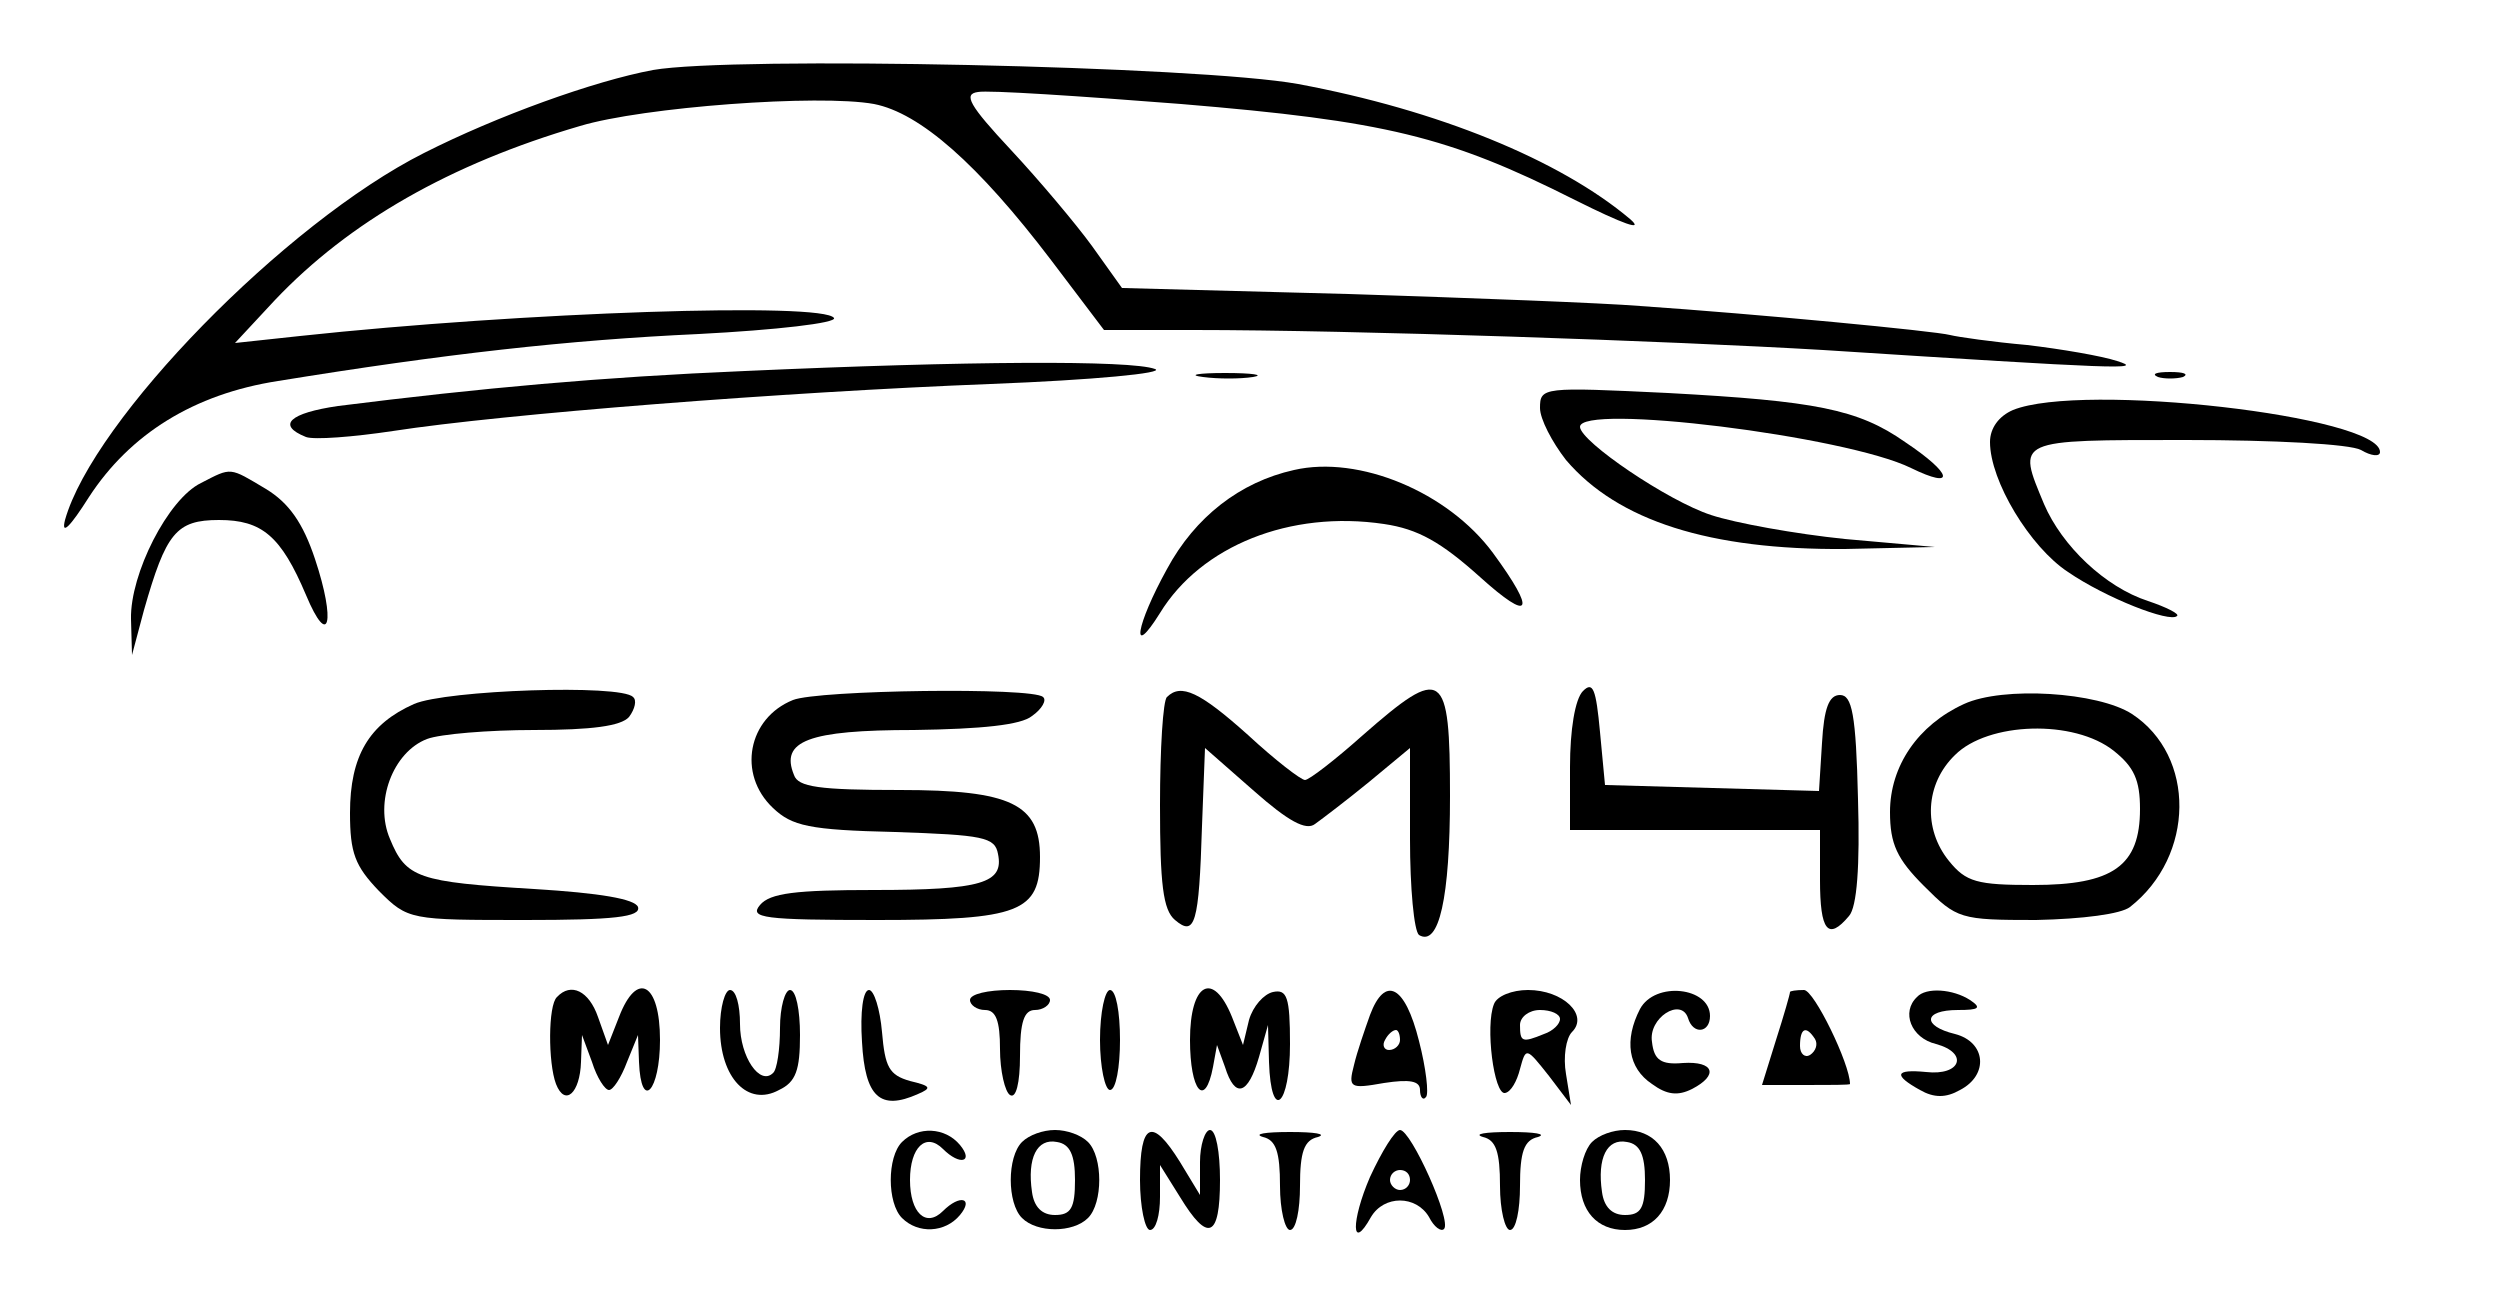 <?xml version="1.0" standalone="no"?>
<!DOCTYPE svg PUBLIC "-//W3C//DTD SVG 20010904//EN"
 "http://www.w3.org/TR/2001/REC-SVG-20010904/DTD/svg10.dtd">
<svg version="1.0" xmlns="http://www.w3.org/2000/svg"
 width="250pt" height="130pt" viewBox="0 0 250 130"
 preserveAspectRatio="xMidYMid meet">

<g transform="translate(0,130) scale(0.1,-0.1)"
fill="#000000" stroke="none">
<path d="M653 1230 c-59 -11 -156 -46 -229 -83 -139 -70 -331 -267 -359 -367
-4 -16 5 -7 24 23 41 63 105 103 189 116 166 27 290 41 421 47 77 4 138 11
135 16 -10 16 -311 6 -534 -18 l-65 -7 40 43 c74 78 175 136 305 174 63 19
239 32 294 22 46 -9 104 -60 177 -156 l53 -70 90 0 c160 0 477 -11 629 -20
296 -19 323 -20 294 -11 -15 5 -56 12 -90 16 -34 3 -69 8 -77 10 -15 4 -193
21 -310 29 -36 3 -167 8 -292 12 l-226 6 -30 42 c-16 22 -53 66 -81 96 -42 45
-48 56 -33 58 10 2 101 -4 203 -12 204 -17 267 -32 394 -96 48 -24 70 -32 55
-19 -70 59 -192 109 -332 135 -99 18 -565 28 -645 14z"/>
<path d="M745 929 c-143 -6 -264 -17 -407 -35 -48 -7 -62 -19 -32 -31 8 -3 47
0 87 6 110 17 391 39 597 47 104 4 176 11 165 15 -24 9 -188 8 -410 -2z"/>
<path d="M1203 923 c15 -2 37 -2 50 0 12 2 0 4 -28 4 -27 0 -38 -2 -22 -4z"/>
<path d="M2158 923 c6 -2 18 -2 25 0 6 3 1 5 -13 5 -14 0 -19 -2 -12 -5z"/>
<path d="M1540 892 c0 -11 12 -34 26 -52 52 -61 144 -90 279 -89 l90 2 -90 8
c-49 5 -110 16 -134 24 -43 14 -130 73 -131 88 -1 24 266 -9 331 -41 45 -22
42 -6 -6 26 -47 33 -90 41 -237 49 -125 6 -128 6 -128 -15z"/>
<path d="M2013 890 c-14 -6 -23 -18 -23 -32 0 -39 40 -105 78 -130 38 -26 102
-51 109 -44 3 2 -11 9 -29 15 -43 14 -86 55 -104 97 -27 65 -30 64 142 64 88
0 164 -4 175 -10 10 -6 19 -7 19 -2 0 36 -298 70 -367 42z"/>
<path d="M1294 830 c-54 -12 -99 -47 -127 -99 -31 -56 -37 -92 -7 -44 41 67
130 103 224 89 34 -5 57 -18 96 -53 51 -46 57 -36 13 24 -45 61 -134 98 -199
83z"/>
<path d="M201 817 c-33 -16 -71 -91 -70 -136 l1 -36 12 45 c22 77 32 90 75 90
43 0 62 -16 87 -75 23 -55 30 -27 9 36 -12 36 -26 56 -49 70 -37 22 -34 22
-65 6z"/>
<path d="M1583 609 c-8 -8 -13 -39 -13 -76 l0 -63 125 0 125 0 0 -50 c0 -51 8
-61 29 -36 8 9 11 50 9 117 -2 85 -6 104 -18 104 -11 0 -16 -13 -18 -48 l-3
-48 -107 3 -107 3 -5 53 c-4 43 -7 51 -17 41z"/>
<path d="M414 596 c-45 -20 -64 -52 -64 -109 0 -40 5 -53 29 -78 29 -29 31
-29 146 -29 89 0 116 3 113 13 -3 8 -38 14 -104 18 -116 7 -128 11 -144 50
-16 37 3 87 37 100 13 5 62 9 107 9 58 0 87 4 95 13 6 8 8 17 4 20 -12 13
-187 7 -219 -7z"/>
<path d="M793 600 c-45 -18 -56 -74 -20 -108 19 -18 36 -22 122 -24 88 -3 100
-5 103 -22 6 -29 -16 -36 -124 -36 -78 0 -104 -3 -114 -15 -11 -13 3 -15 117
-15 143 0 163 8 163 63 0 53 -29 67 -140 67 -81 0 -102 3 -106 15 -14 34 14
45 120 45 68 1 107 5 118 14 10 7 15 16 11 19 -10 10 -225 7 -250 -3z"/>
<path d="M1167 603 c-4 -3 -7 -52 -7 -108 0 -79 3 -105 15 -115 20 -17 24 -4
27 94 l3 78 49 -43 c34 -30 52 -40 61 -33 7 5 32 24 54 42 l41 34 0 -91 c0
-49 4 -92 9 -96 20 -12 31 37 31 139 0 127 -7 131 -87 61 -28 -25 -54 -45 -58
-45 -4 0 -30 20 -57 45 -48 43 -67 52 -81 38z"/>
<path d="M1964 596 c-46 -21 -74 -62 -74 -108 0 -32 7 -47 34 -74 33 -33 36
-34 112 -34 47 1 85 6 94 13 65 51 66 151 2 193 -34 22 -129 28 -168 10z m150
-47 c20 -16 26 -29 26 -58 0 -57 -27 -76 -107 -76 -56 0 -67 3 -84 24 -26 32
-24 77 6 106 33 33 119 36 159 4z"/>
<path d="M557 303 c-9 -8 -9 -66 -1 -87 9 -23 24 -9 25 22 l1 27 10 -27 c5
-16 13 -28 17 -28 4 0 12 12 18 28 l11 27 1 -27 c2 -50 21 -29 21 22 0 57 -23
70 -41 23 l-11 -28 -10 28 c-9 26 -27 35 -41 20z"/>
<path d="M720 272 c0 -50 28 -79 59 -62 17 8 21 20 21 55 0 25 -4 45 -10 45
-5 0 -10 -17 -10 -38 0 -21 -3 -42 -7 -45 -13 -13 -33 16 -33 49 0 19 -4 34
-10 34 -5 0 -10 -17 -10 -38z"/>
<path d="M862 258 c3 -55 18 -69 56 -52 14 6 13 8 -8 13 -21 6 -25 14 -28 49
-2 23 -8 42 -13 42 -6 0 -9 -22 -7 -52z"/>
<path d="M970 300 c0 -5 7 -10 15 -10 11 0 15 -11 15 -39 0 -22 5 -43 10 -46
6 -4 10 12 10 39 0 34 4 46 15 46 8 0 15 5 15 10 0 6 -18 10 -40 10 -22 0 -40
-4 -40 -10z"/>
<path d="M1100 260 c0 -27 5 -50 10 -50 6 0 10 23 10 50 0 28 -4 50 -10 50 -5
0 -10 -22 -10 -50z"/>
<path d="M1190 260 c0 -51 15 -69 23 -27 l4 22 8 -22 c10 -32 23 -28 34 10 l9
32 1 -37 c2 -61 21 -44 21 18 0 47 -3 55 -17 52 -9 -2 -20 -14 -24 -28 l-6
-25 -11 28 c-19 47 -42 34 -42 -23z"/>
<path d="M1370 285 c-5 -14 -13 -37 -16 -50 -6 -23 -4 -24 30 -18 26 4 36 2
36 -7 0 -7 3 -11 6 -7 3 3 0 29 -7 56 -14 56 -34 66 -49 26z m30 -25 c0 -5 -5
-10 -11 -10 -5 0 -7 5 -4 10 3 6 8 10 11 10 2 0 4 -4 4 -10z"/>
<path d="M1494 296 c-9 -22 0 -91 11 -89 6 1 12 12 15 24 6 22 6 22 29 -7 l22
-29 -5 31 c-3 17 0 36 6 42 17 17 -9 42 -44 42 -16 0 -31 -6 -34 -14z m66 -15
c0 -5 -7 -12 -16 -15 -22 -9 -24 -8 -24 9 0 8 9 15 20 15 11 0 20 -4 20 -9z"/>
<path d="M1640 291 c-16 -31 -12 -59 12 -75 15 -11 26 -12 40 -5 27 14 22 28
-9 26 -22 -2 -29 3 -31 21 -4 24 29 45 36 24 5 -17 22 -15 22 2 0 29 -55 35
-70 7z"/>
<path d="M1790 308 c0 -2 -6 -23 -14 -48 l-14 -45 44 0 c24 0 44 0 44 1 0 20
-36 94 -46 94 -8 0 -14 -1 -14 -2z m25 -47 c3 -5 1 -12 -5 -16 -5 -3 -10 1
-10 9 0 18 6 21 15 7z"/>
<path d="M1917 303 c-16 -15 -6 -41 19 -47 33 -9 25 -32 -10 -28 -31 3 -33 -3
-6 -18 14 -8 26 -8 40 0 29 15 26 48 -5 56 -33 8 -32 24 3 24 21 0 24 2 12 10
-17 11 -44 13 -53 3z"/>
<path d="M902 158 c-15 -15 -15 -61 0 -76 16 -16 43 -15 58 3 14 17 0 21 -17
4 -17 -17 -33 -2 -33 31 0 33 16 48 33 31 17 -17 31 -13 17 4 -15 18 -42 19
-58 3z"/>
<path d="M1022 158 c-15 -15 -15 -61 0 -76 15 -15 51 -15 66 0 15 15 15 61 0
76 -7 7 -21 12 -33 12 -12 0 -26 -5 -33 -12z m53 -38 c0 -28 -4 -35 -20 -35
-13 0 -21 8 -23 23 -5 34 5 54 25 50 13 -2 18 -13 18 -38z"/>
<path d="M1140 120 c0 -27 5 -50 10 -50 6 0 10 15 10 33 l0 32 20 -32 c28 -46
40 -41 40 17 0 28 -4 50 -10 50 -5 0 -10 -15 -10 -32 l0 -33 -20 33 c-28 45
-40 40 -40 -18z"/>
<path d="M1263 163 c13 -3 17 -15 17 -49 0 -24 5 -44 10 -44 6 0 10 20 10 44
0 34 4 46 18 49 9 3 -3 5 -28 5 -25 0 -37 -2 -27 -5z"/>
<path d="M1370 123 c-19 -44 -19 -76 1 -40 13 22 45 22 58 0 5 -10 12 -15 15
-12 8 8 -33 99 -44 99 -5 0 -18 -21 -30 -47z m40 -3 c0 -5 -4 -10 -10 -10 -5
0 -10 5 -10 10 0 6 5 10 10 10 6 0 10 -4 10 -10z"/>
<path d="M1483 163 c13 -3 17 -15 17 -49 0 -24 5 -44 10 -44 6 0 10 20 10 44
0 34 4 46 18 49 9 3 -3 5 -28 5 -25 0 -37 -2 -27 -5z"/>
<path d="M1592 158 c-7 -7 -12 -24 -12 -38 0 -31 17 -50 45 -50 28 0 45 19 45
50 0 31 -17 50 -45 50 -12 0 -26 -5 -33 -12z m53 -38 c0 -28 -4 -35 -20 -35
-13 0 -21 8 -23 23 -5 34 5 54 25 50 13 -2 18 -13 18 -38z"/>
</g>
</svg>
